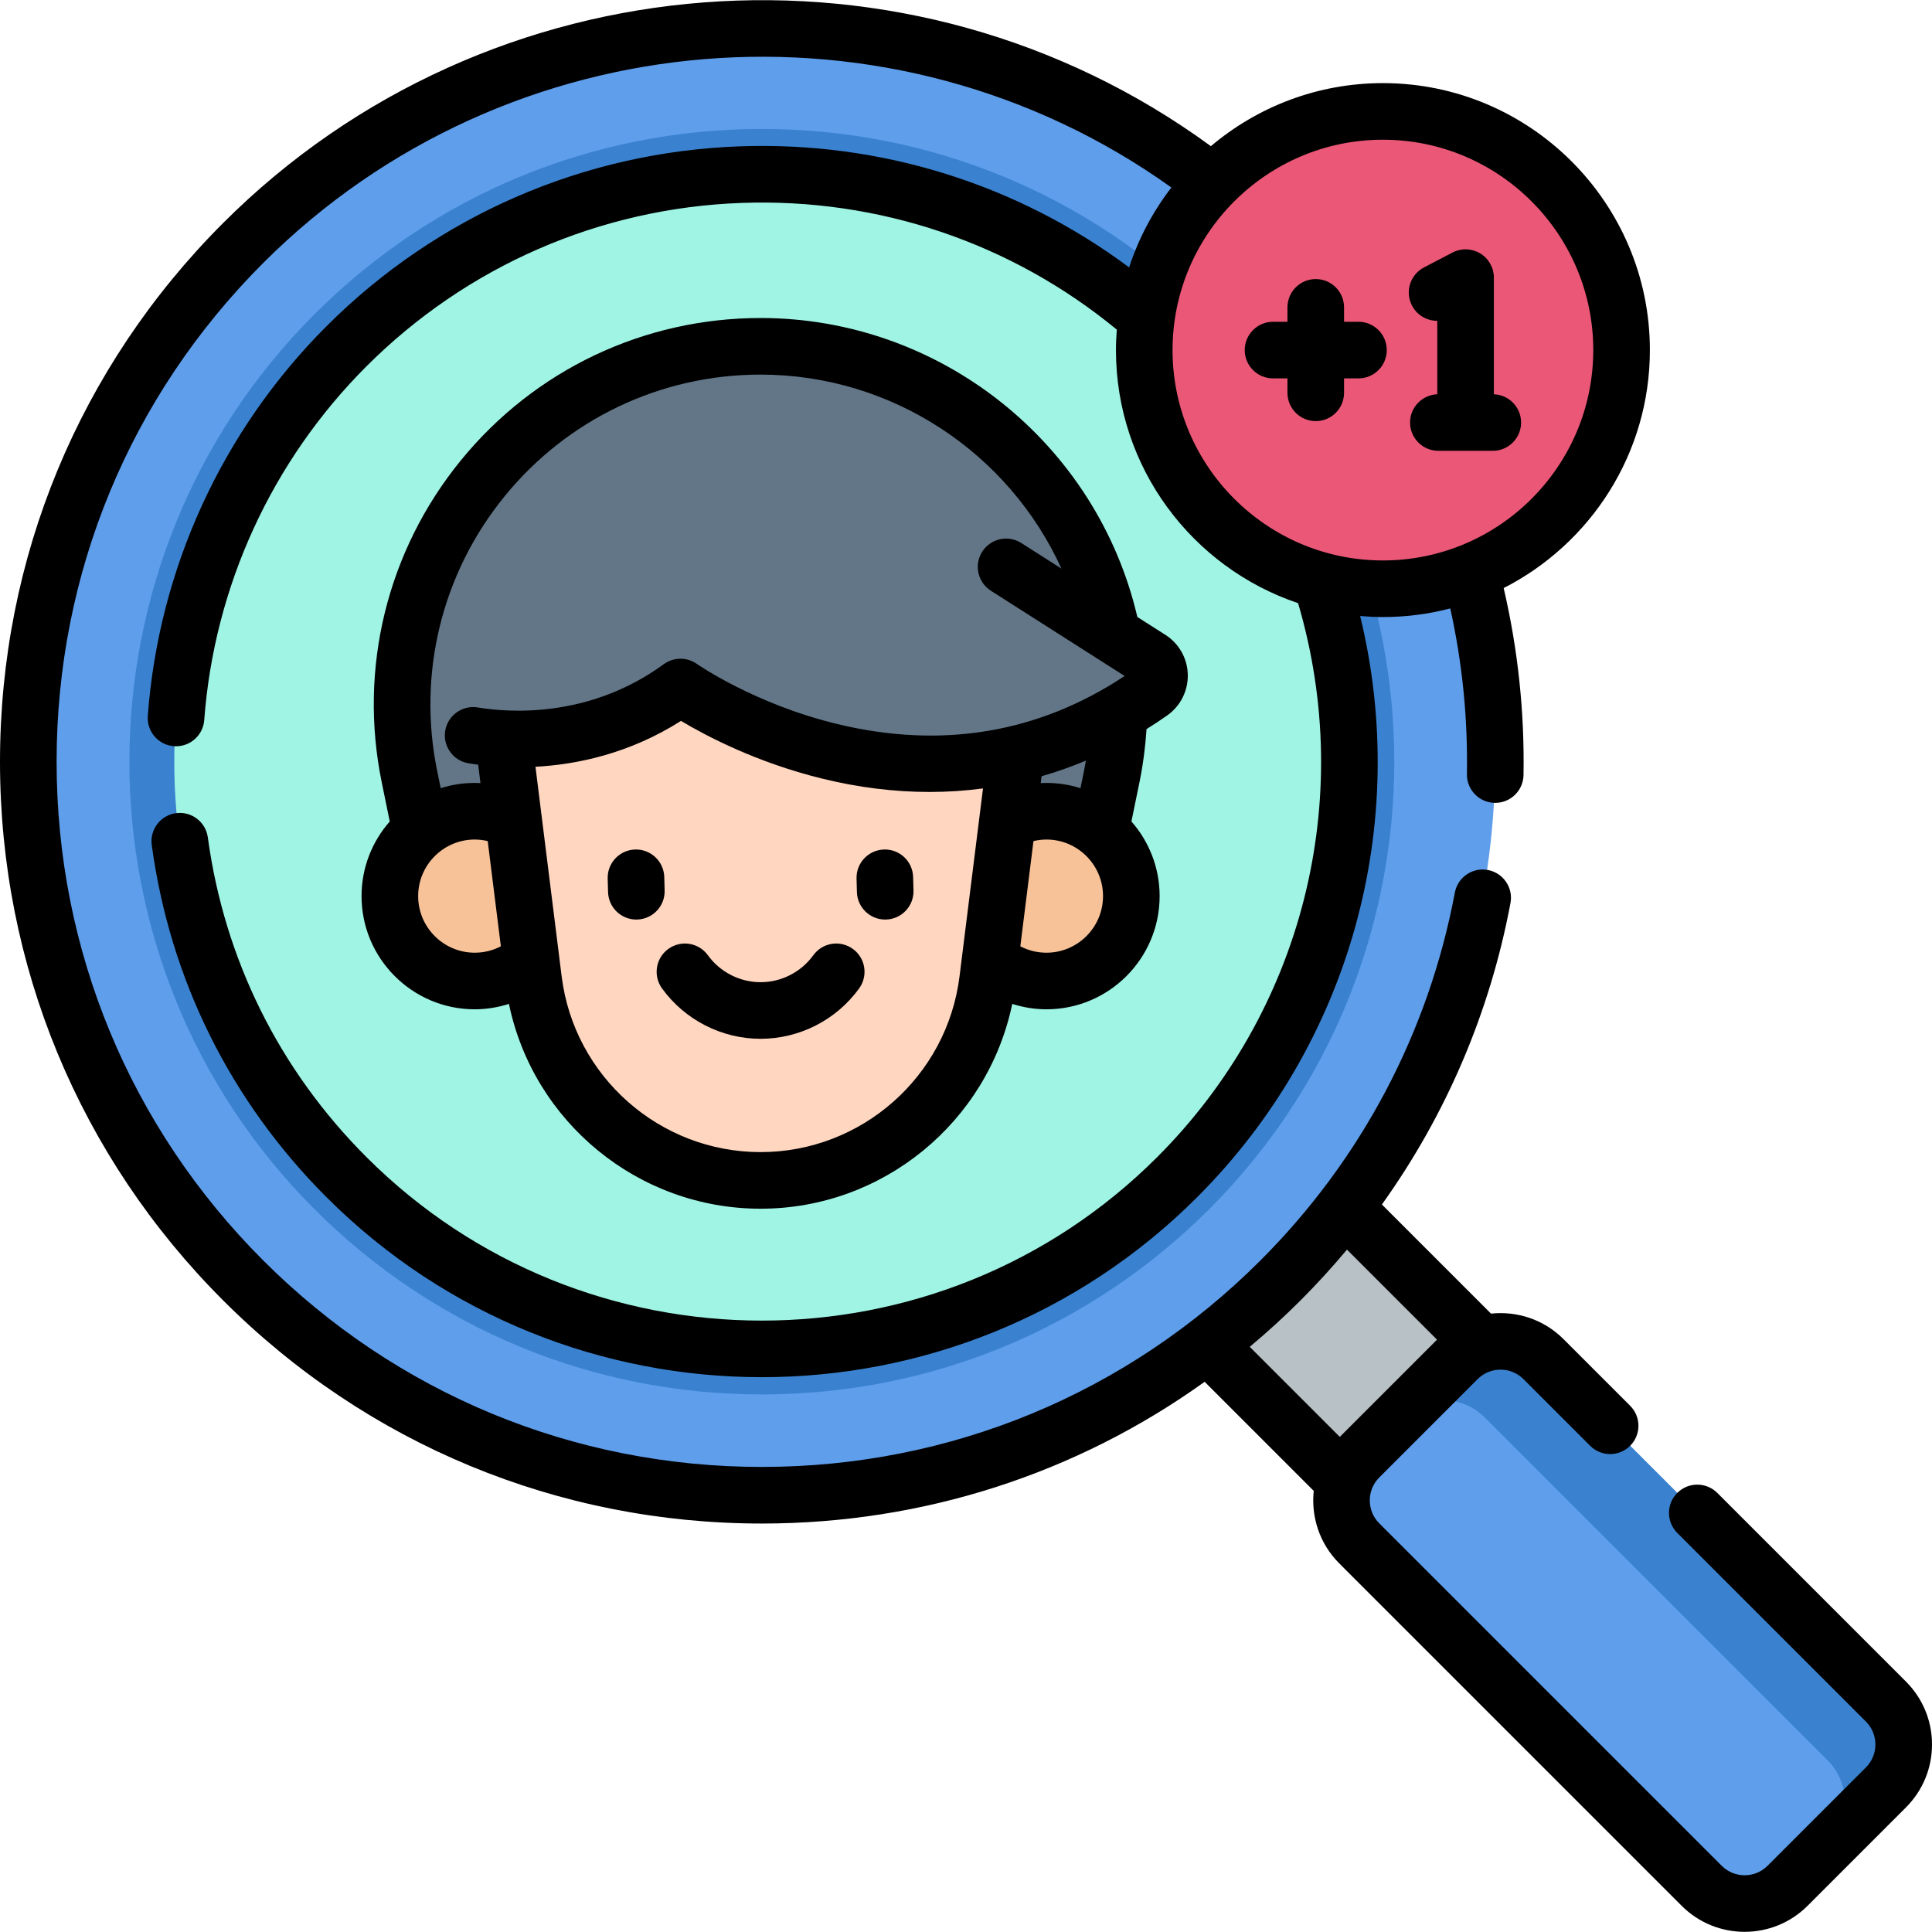 <?xml version="1.0" encoding="iso-8859-1"?>
<!-- Generator: Adobe Illustrator 21.0.0, SVG Export Plug-In . SVG Version: 6.00 Build 0)  -->
<svg version="1.1" id="Capa_1" xmlns="http://www.w3.org/2000/svg" xmlns:xlink="http://www.w3.org/1999/xlink" x="0px" y="0px"
	 viewBox="0 0 511.998 511.998" style="enable-background:new 0 0 511.998 511.998;" xml:space="preserve">
<g id="XMLID_1036_">
	<g id="XMLID_1037_">
		<g id="XMLID_1038_">
			<g id="XMLID_1039_">
				
					<rect x="331.503" y="328.862" transform="matrix(0.707 -0.707 0.707 0.707 -147.943 357.212)" style="fill:#B7C1C6;" width="51.438" height="56.653"/>
				<path style="fill:#5F9EEB;" d="M499.785,473.682l-26.07,26.07c-6.283,6.283-16.471,6.283-22.754,0l-90.751-90.751
					c-6.283-6.283-6.283-16.471,0-22.754l26.07-26.07c6.283-6.283,16.471-6.283,22.754,0l90.751,90.751
					C506.069,457.212,506.069,467.399,499.785,473.682z"/>
				<path style="fill:#3A82D0;" d="M409.038,360.177l90.747,90.747c6.283,6.283,6.283,16.472,0,22.755l-15.517,15.517
					c6.283-6.283,6.283-16.472,0-22.755l-90.747-90.747c-6.283-6.283-16.472-6.283-22.755,0l15.517-15.517
					C392.566,353.894,402.755,353.894,409.038,360.177z"/>
			</g>
			<g id="XMLID_1040_">
				
					<ellipse transform="matrix(0.707 -0.707 0.707 0.707 -83.602 201.883)" style="fill:#5F9EEB;" cx="201.893" cy="201.858" rx="194.393" ry="194.393"/>
				<path id="XMLID_1041_" style="fill:#3A82D0;" d="M201.894,369.541c-44.79,0-86.898-17.442-118.57-49.113
					c-65.379-65.379-65.379-171.76,0-237.139c31.671-31.671,73.78-49.113,118.57-49.113c44.79,0,86.898,17.442,118.569,49.113
					c65.379,65.379,65.379,171.76,0,237.139C288.792,352.099,246.683,369.541,201.894,369.541z"/>
				
					<ellipse transform="matrix(0.707 -0.707 0.707 0.707 -83.602 201.883)" style="fill:#9FF4E4;" cx="201.893" cy="201.858" rx="155.682" ry="155.682"/>
			</g>
		</g>
		<g id="XMLID_1042_">
			<g id="XMLID_1043_">
				<path id="XMLID_1044_" style="fill:#627687;" d="M113.176,228.577h176.777l4.662-22.742
					c12.075-58.902-32.924-114.061-93.05-114.061h0c-60.127,0-105.125,55.159-93.05,114.061L113.176,228.577z"/>
				<g id="XMLID_1045_">
					<g id="XMLID_1046_">
						<circle style="fill:#F8C298;" cx="277.318" cy="237.479" r="22.495"/>
					</g>
					<g id="XMLID_1047_">
						<circle style="fill:#F8C298;" cx="125.81" cy="237.479" r="22.495"/>
					</g>
				</g>
				<path id="XMLID_1048_" style="fill:#FFD6C0;" d="M201.564,312.82L201.564,312.82c-30.577,0-56.369-22.77-60.159-53.112
					l-11.19-89.586h142.698l-11.19,89.586C257.932,290.049,232.141,312.82,201.564,312.82z"/>
				<path id="XMLID_1049_" style="fill:#627687;" d="M121.242,194.019c0,0,30.804,8.7,59.098-11.952
					c0,0,63.179,44.795,124.652,1.404c3.119-2.201,3.039-6.851-0.18-8.903l-38.188-24.339H121.242V194.019z"/>
			</g>
		</g>
		<g id="XMLID_1050_">
			<circle style="fill:#EB5777;" cx="366.485" cy="92.776" r="63.249"/>
		</g>
	</g>
	<g id="XMLID_1051_">
		<path id="XMLID_1052_" d="M505.089,445.625l-49.988-49.988c-2.93-2.929-7.678-2.929-10.607,0c-2.929,2.929-2.929,7.678,0,10.606
			l49.989,49.989c1.622,1.622,2.516,3.779,2.516,6.073c0,2.294-0.894,4.451-2.517,6.074l-26.068,26.07
			c-3.35,3.351-8.8,3.349-12.147,0l-90.752-90.751c-3.35-3.349-3.35-8.798,0-12.147l26.07-26.07c3.348-3.349,8.799-3.349,12.146,0
			l17.668,17.668c2.93,2.929,7.678,2.929,10.607,0c2.929-2.929,2.929-7.678,0-10.606l-17.668-17.668
			c-5.241-5.24-12.353-7.484-19.204-6.753l-28.919-28.919c16.996-23.737,28.623-50.866,34.076-79.891
			c0.765-4.071-1.915-7.991-5.986-8.756c-4.065-0.766-7.991,1.915-8.756,5.986c-6.957,37.028-24.766,70.732-51.502,97.469
			c-35.3,35.299-82.232,54.74-132.153,54.74c-49.922,0-96.854-19.44-132.153-54.74C34.44,298.713,15,251.779,15,201.858
			c0-49.921,19.44-96.854,54.74-132.153c64.67-64.67,166.949-72.757,240.688-20.018c-4.859,6.306-8.676,13.447-11.2,21.173
			c-29.636-22.077-65.852-33.414-103.174-32.079c-41.36,1.472-80.266,18.409-109.548,47.691
			c-27.638,27.638-44.451,64.303-47.341,103.242c-0.307,4.131,2.794,7.728,6.925,8.035c0.188,0.014,0.376,0.021,0.563,0.021
			c3.89,0,7.179-3.004,7.472-6.945c2.624-35.355,17.891-68.648,42.989-93.746c26.59-26.59,61.917-41.97,99.475-43.307
			c36.331-1.292,71.489,10.617,99.377,33.586c-0.136,1.791-0.228,3.594-0.228,5.419c0,31.152,20.248,57.647,48.268,67.065
			c15.389,52.187,1.176,108.292-37.331,146.798c-57.775,57.776-151.785,57.776-209.561,0c-23.111-23.111-37.647-52.407-42.036-84.72
			c-0.558-4.104-4.332-6.98-8.441-6.422c-4.104,0.557-6.979,4.336-6.422,8.441c4.834,35.592,20.842,67.858,46.292,93.308
			c31.813,31.813,73.601,47.719,115.388,47.719s83.575-15.906,115.388-47.719c40.527-40.527,56.617-98.754,43.17-153.997
			c1.991,0.169,4,0.275,6.034,0.275c6.164,0,12.145-0.797,17.849-2.285c3.187,14.384,4.67,29.121,4.412,43.897
			c-0.072,4.142,3.227,7.558,7.368,7.63c0.045,0,0.089,0.001,0.134,0.001c4.081,0,7.425-3.272,7.496-7.369
			c0.291-16.693-1.481-33.34-5.26-49.556c22.969-11.703,38.748-35.569,38.748-63.066c0-39.011-31.737-70.749-70.748-70.749
			c-17.359,0-33.269,6.296-45.593,16.709c-79.791-58.361-191.39-50.006-261.76,20.362C21.001,97.231,0,147.93,0,201.858
			c0,53.928,21.001,104.628,59.133,142.76c38.133,38.133,88.833,59.133,142.761,59.133c42.685,0,83.339-13.168,117.349-37.563
			l28.912,28.912c-0.732,6.852,1.511,13.964,6.752,19.205l90.752,90.751c4.6,4.599,10.639,6.898,16.68,6.898
			c6.04-0.001,12.083-2.3,16.682-6.898l26.068-26.07c4.456-4.456,6.91-10.379,6.91-16.681
			C511.998,456.005,509.544,450.081,505.089,445.625z M422.233,92.776c0,30.74-25.009,55.749-55.748,55.749
			c-30.74,0-55.749-25.009-55.749-55.749s25.009-55.749,55.749-55.749C397.225,37.027,422.233,62.036,422.233,92.776z
			 M344.654,344.618c4.321-4.321,8.421-8.814,12.303-13.459l23.867,23.867l-25.765,25.765l-23.869-23.869
			C335.828,353.042,340.326,348.946,344.654,344.618z"/>
		<path id="XMLID_1056_" d="M125.81,267.474c3.089,0,6.145-0.506,9.064-1.432c6.491,31.298,34.244,54.278,66.689,54.278
			c32.447,0,60.199-22.98,66.69-54.278c2.919,0.927,5.976,1.432,9.064,1.432c16.539,0,29.994-13.456,29.994-29.995
			c0-7.573-2.827-14.495-7.474-19.78l2.123-10.359c0.957-4.67,1.575-9.409,1.884-14.125c1.842-1.153,3.67-2.346,5.472-3.617
			c3.52-2.485,5.56-6.537,5.458-10.837c-0.102-4.283-2.32-8.215-5.934-10.518l-7.432-4.737
			c-10.748-46.1-52.211-79.232-99.846-79.232c-30.921,0-59.865,13.742-79.412,37.702c-19.546,23.96-27.194,55.074-20.985,85.365
			l2.123,10.359c-4.647,5.284-7.474,12.206-7.474,19.78C95.815,254.018,109.271,267.474,125.81,267.474z M110.815,237.479
			c0-8.268,6.727-14.995,14.994-14.995c1.172,0,2.32,0.148,3.439,0.411l3.483,27.883c-2.12,1.11-4.468,1.696-6.922,1.696
			C117.542,252.474,110.815,245.747,110.815,237.479z M201.563,305.32c-26.739,0-49.401-20.008-52.716-46.542l-6.942-55.575
			c11.026-0.593,24.904-3.489,38.569-12.157c6.575,3.936,19.949,10.999,37.348,15.278c9.654,2.375,19.2,3.554,28.552,3.554
			c4.766,0,9.478-0.325,14.131-0.936l-6.225,49.836C250.966,285.311,228.303,305.32,201.563,305.32z M277.318,252.474
			c-2.455,0-4.802-0.586-6.922-1.695l3.483-27.884c1.119-0.262,2.266-0.41,3.439-0.41c8.268,0,14.994,6.727,14.994,14.995
			S285.586,252.474,277.318,252.474z M287.267,204.329l-0.931,4.542c-2.847-0.9-5.876-1.387-9.017-1.387
			c-0.508,0-1.015,0.013-1.519,0.038l0.226-1.806c3.977-1.145,7.896-2.526,11.748-4.142
			C287.615,202.494,287.454,203.414,287.267,204.329z M133.774,131.458c16.686-20.453,41.395-32.184,67.79-32.184
			c34.824,0,65.783,20.741,79.726,51.409l-10.636-6.779c-3.49-2.226-8.129-1.2-10.355,2.293c-2.227,3.493-1.2,8.129,2.293,10.356
			l35.443,22.59c-22.837,15.132-48.436,19.417-76.131,12.736c-21.948-5.295-37.087-15.833-37.227-15.931
			c-2.629-1.865-6.155-1.84-8.76,0.06c-19.8,14.452-41.074,12.838-49.304,11.474c-4.086-0.676-7.948,2.086-8.626,6.172
			c-0.677,4.086,2.086,7.948,6.173,8.626c0.761,0.126,1.624,0.254,2.56,0.375l0.608,4.868c-0.505-0.025-1.011-0.04-1.519-0.04
			c-3.141,0-6.17,0.488-9.017,1.387l-0.931-4.543C110.56,178.471,117.089,151.911,133.774,131.458z"/>
		<path id="XMLID_1063_" d="M176.135,235.986l-0.098-3.566c-0.113-4.141-3.576-7.41-7.702-7.292
			c-4.141,0.113-7.405,3.562-7.292,7.703l0.098,3.566c0.111,4.071,3.446,7.294,7.493,7.294c0.069,0,0.14-0.001,0.209-0.003
			C172.983,243.575,176.248,240.126,176.135,235.986z"/>
		<path id="XMLID_1064_" d="M234.285,225.128c-4.141,0.113-7.405,3.562-7.292,7.703l0.098,3.566
			c0.111,4.071,3.446,7.294,7.493,7.294c0.069,0,0.14-0.001,0.209-0.003c4.141-0.113,7.405-3.562,7.292-7.702l-0.098-3.566
			C241.875,228.279,238.437,225.01,234.285,225.128z"/>
		<path id="XMLID_1065_" d="M226.01,251.468c-3.355-2.429-8.043-1.681-10.474,1.675c-3.241,4.476-8.465,7.148-13.973,7.148
			c-5.507,0-10.73-2.672-13.972-7.148c-2.43-3.355-7.117-4.104-10.474-1.675c-3.354,2.429-4.104,7.119-1.675,10.473
			c6.054,8.359,15.818,13.35,26.12,13.35c10.303,0,20.067-4.991,26.121-13.35C230.114,258.587,229.364,253.897,226.01,251.468z"/>
		<path id="XMLID_1066_" d="M337.366,100.276h3.821v3.821c0,4.142,3.357,7.5,7.5,7.5s7.5-3.358,7.5-7.5v-3.821h3.82
			c4.143,0,7.5-3.358,7.5-7.5s-3.357-7.5-7.5-7.5h-3.82v-3.821c0-4.142-3.357-7.5-7.5-7.5s-7.5,3.358-7.5,7.5v3.821h-3.821
			c-4.143,0-7.5,3.358-7.5,7.5S333.224,100.276,337.366,100.276z"/>
		<path id="XMLID_1067_" d="M380.851,85.019c0.015,0,0.028,0,0.042,0v19.468c-4.008,0.153-7.212,3.441-7.212,7.485
			c0,4.142,3.357,7.5,7.5,7.5h14.423c4.143,0,7.5-3.358,7.5-7.5c0-4.044-3.203-7.332-7.211-7.485V73.579
			c0-2.623-1.37-5.054-3.612-6.414c-2.244-1.359-5.032-1.448-7.356-0.236l-7.548,3.938c-3.673,1.916-5.097,6.446-3.181,10.119
			C375.533,83.551,378.146,85.019,380.851,85.019z"/>
	</g>
</g>
<g>
</g>
<g>
</g>
<g>
</g>
<g>
</g>
<g>
</g>
<g>
</g>
<g>
</g>
<g>
</g>
<g>
</g>
<g>
</g>
<g>
</g>
<g>
</g>
<g>
</g>
<g>
</g>
<g>
</g>
</svg>
